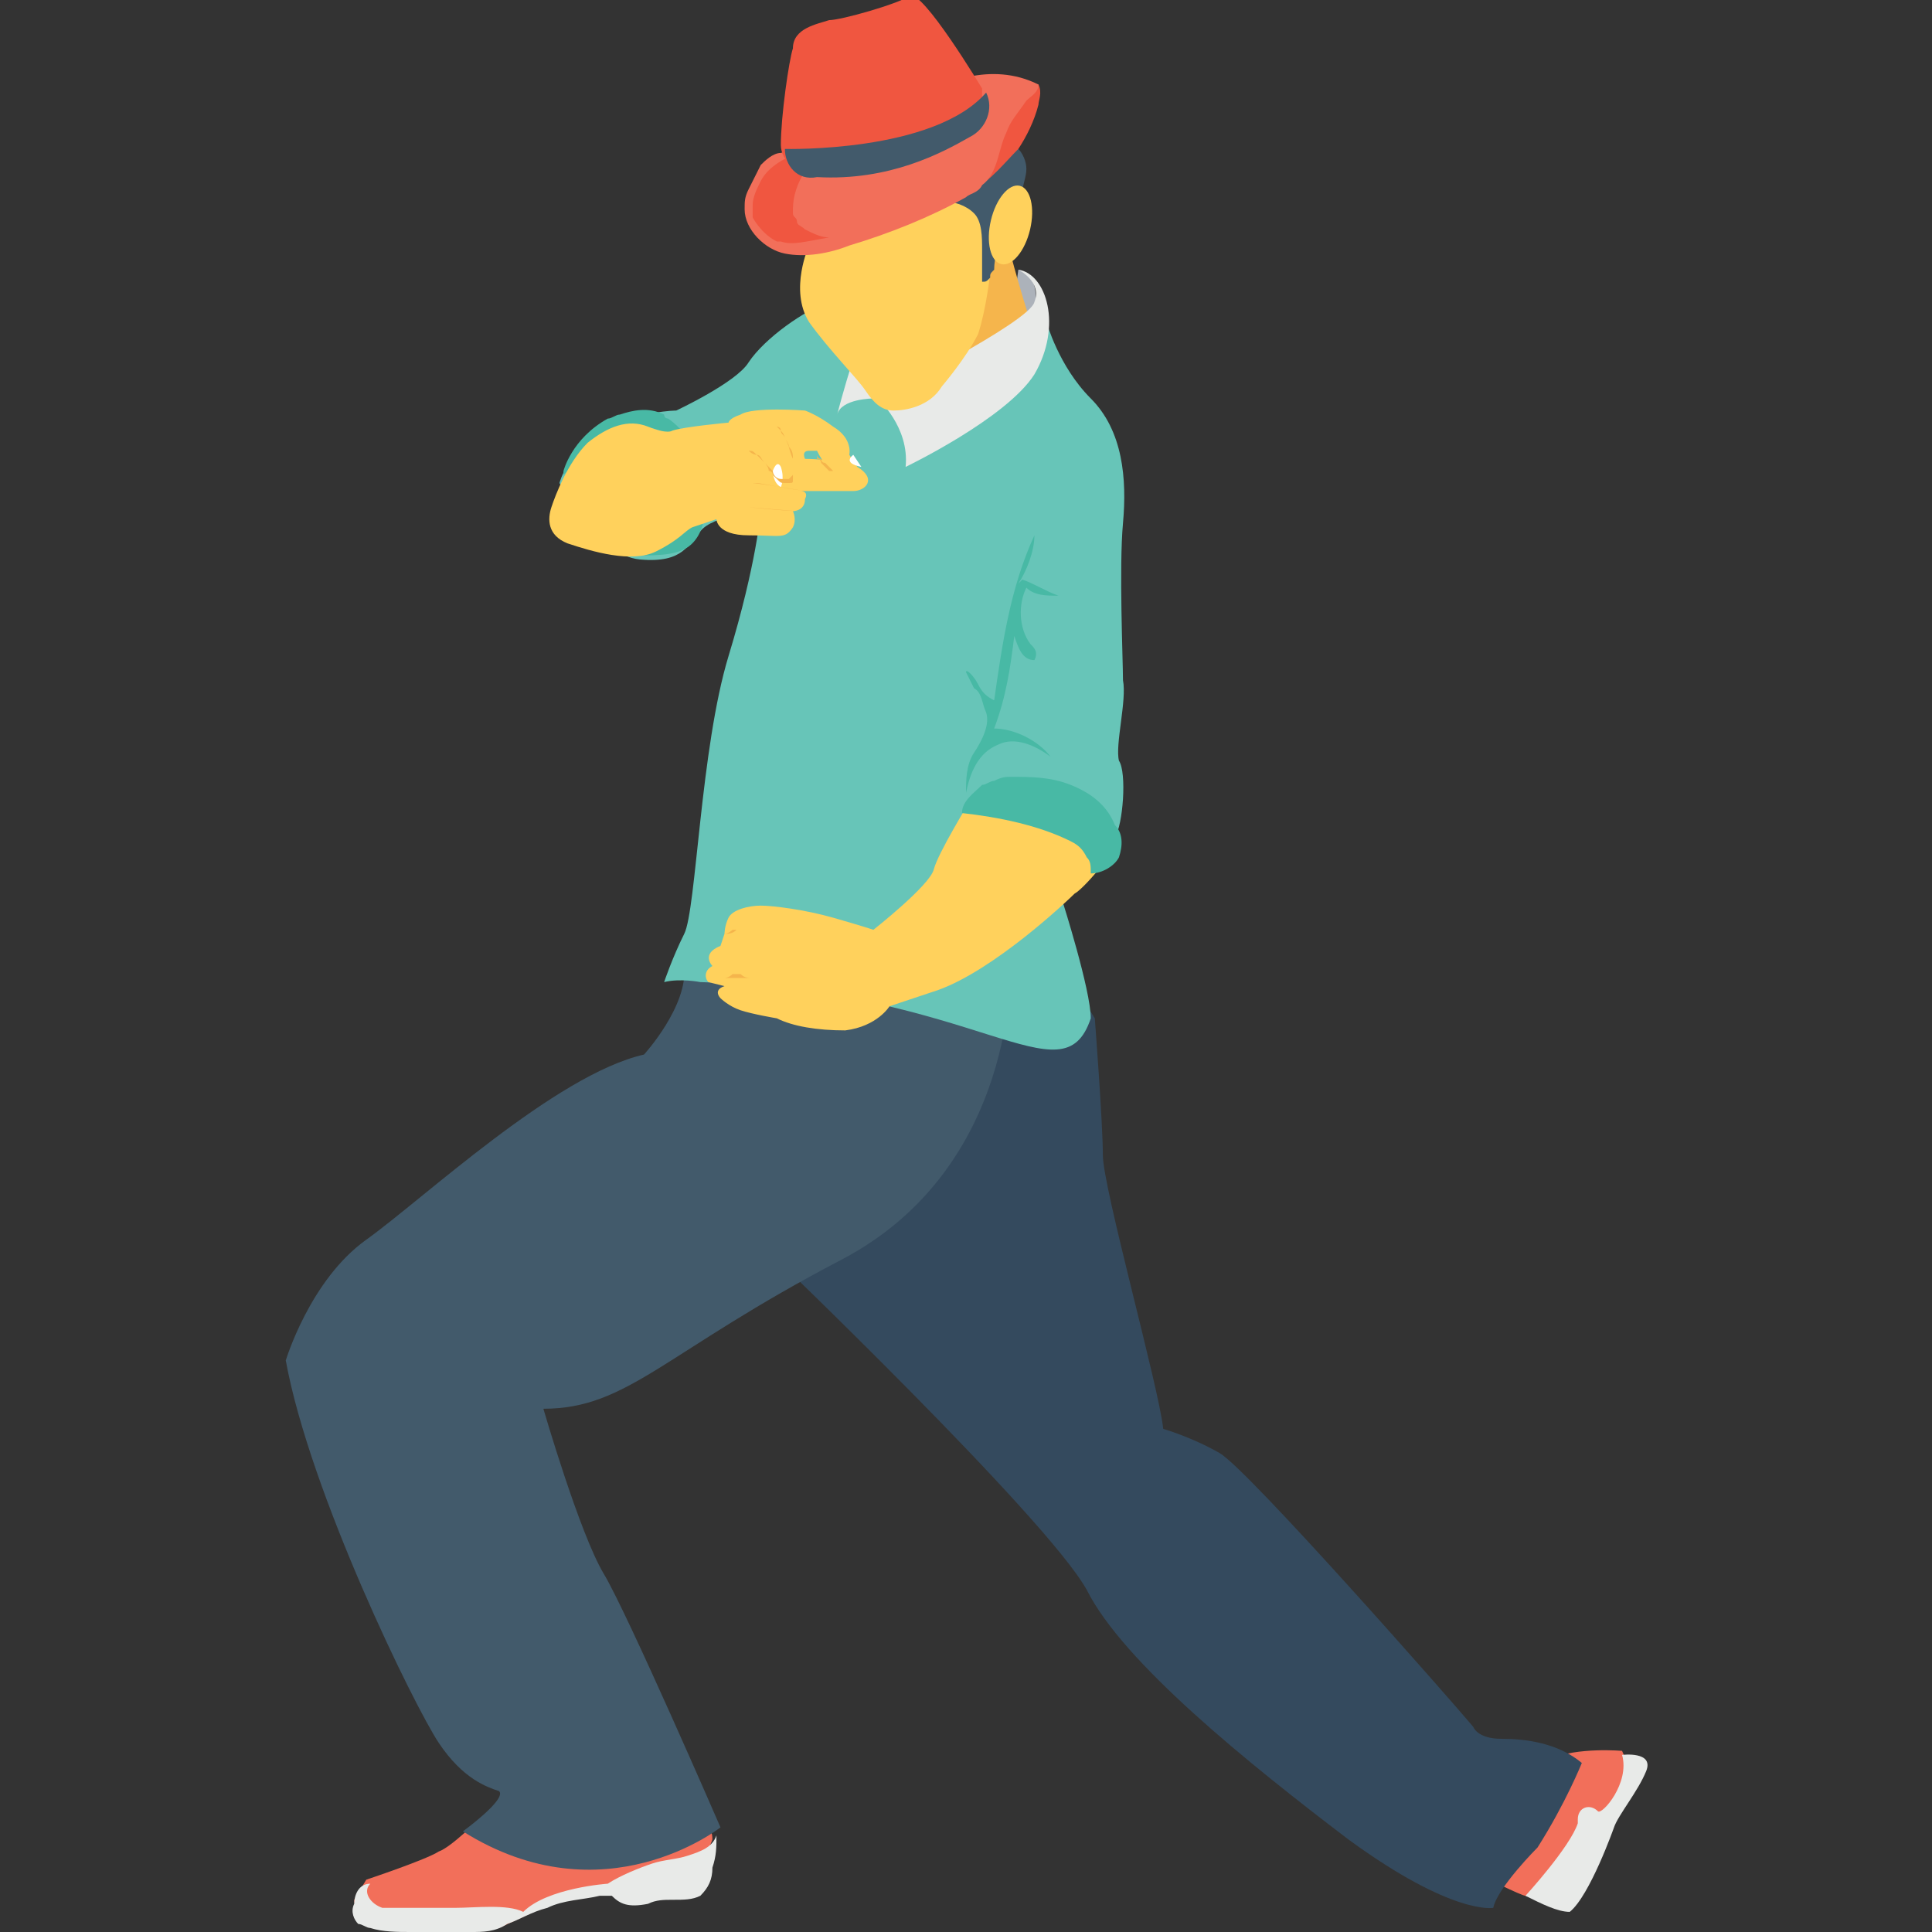 <?xml version="1.0" encoding="utf-8"?>
<!-- Generator: Adobe Illustrator 18.0.0, SVG Export Plug-In . SVG Version: 6.00 Build 0)  -->
<!DOCTYPE svg PUBLIC "-//W3C//DTD SVG 1.1//EN" "http://www.w3.org/Graphics/SVG/1.1/DTD/svg11.dtd">
<svg version="1.1" id="Layer_1" xmlns="http://www.w3.org/2000/svg" xmlns:xlink="http://www.w3.org/1999/xlink" x="0px" y="0px"
	 viewBox="0 0 48 48" enable-background="new 0 0 48 48" xml:space="preserve">
<rect x="0" y="0" width="48" height="48" fill="#333333" stroke="none"/>
<g>
	<g>
		<g>
			<g>
				<path fill="#F26F5A" d="M8.8,47.2l0.3-0.5c0,0,1.5-0.5,1.8-0.7c0.3-0.1,1-0.8,1-0.8l1.7-0.7l3.9,0.7c0,0,0.2,0.2,0.2,0.5
					c-0.1,0.3-0.5,1-0.5,1s-1.8,0.3-2.2,0.3c-0.3,0-0.7,0.1-0.8,0.1s-1.8,0.8-1.8,0.8S8.8,48.2,8.8,47.2z"/>
			</g>
		</g>
	</g>
	<g>
		<g>
			<g>
				<path fill="#F26F5A" d="M36.8,46.6c0,0,1,0.5,1.1,0.5c0.1,0.1,1-0.3,1-0.3l1.6-2.6c0,0-0.1-0.5-0.2-0.7c0,0-1.1-0.1-1.8,0.2
					C37.7,44.1,36.8,46.6,36.8,46.6z"/>
			</g>
		</g>
	</g>
	<g>
		<g>
			<g>
				<path fill="#344A5E" d="M26.4,24l0.8,1.3c0,0,0.2,2.6,0.2,3.4c0,0.8,1.4,5.8,1.5,6.8c0,0,0.7,0.2,1.4,0.6
					c0.7,0.4,5.8,6.2,6.3,6.8c0,0,0.1,0.3,0.7,0.3s1.4,0.1,2,0.6c0,0-0.4,1-1.1,2.1c0,0-1,1-1.1,1.5c0,0-1,0.2-3.6-1.7
					c-2.5-1.9-5.6-4.4-6.5-6.2c-1-1.8-8-8.5-8-8.5S22.7,22.3,26.4,24z"/>
			</g>
		</g>
	</g>
	<g>
		<g>
			<g>
				<path fill="#425A6B" d="M25.1,24c0,0,0.2,5-4.2,7.3S15.6,35,13.5,35c0,0,0.9,3.1,1.5,4.1c0.6,1,2.9,6.3,2.9,6.3
					s-2.9,2.3-6.4,0.1c0,0,1.1-0.8,0.9-1c-0.3-0.1-0.9-0.3-1.5-1.2c-0.6-0.9-3.2-6.2-3.8-9.5c0,0,0.6-2,2-3c1.4-1,4.7-4.1,6.9-4.6
					c0,0,1.1-1.2,1-2.2L25.1,24z"/>
			</g>
		</g>
	</g>
	<g>
		<g>
			<g>
				<path fill="#67C5B8" d="M26,8c0,0,0.3,1.1,1.1,1.9c0.8,0.8,0.9,2,0.8,3.1c-0.1,1.1,0,3.4,0,3.9c0.1,0.5-0.2,1.6-0.1,2
					c0.2,0.3,0.1,1.6-0.1,1.9l-1.3,1.6c0,0,0.7,2.2,0.7,2.9c-0.7,2.1-2.8-0.7-9.7-0.9c0,0-0.5-0.1-0.9,0c0,0,0.2-0.6,0.5-1.2
					c0.3-0.6,0.4-4.6,1.1-6.9c0.7-2.3,0.8-3.6,0.8-3.6s-1.2,0.1-1.5,0.5c-0.3,0.3-0.4,0.8-1.5,0.7c-1.1-0.1-2-1.9-2-1.9
					s0.2-0.8,1.1-1.3c0.9-0.5,1.8-0.5,1.8-0.5s1.5-0.7,1.8-1.2C19,8.4,20,7.7,20.6,7.5l4.5-0.8L26,8z"/>
			</g>
		</g>
	</g>
	<g>
		<g>
			<path fill="#48B9A5" d="M16.7,12.9c-0.1,0.2-0.2,0.4-0.3,0.6c-0.1,0.1-0.3,0.2-0.4,0.3c0.7,0,1-0.1,1.2-0.3
				c0.2-0.2,0.3-0.5,0.3-0.8c0,0,0-0.1,0-0.1c0-0.1,0-0.2,0-0.3c0-0.2,0-0.4,0-0.6c0-0.2-0.1-0.3-0.2-0.5c-0.2-0.3-0.4-0.6-0.7-0.8
				c0,0-0.1,0-0.1-0.1c-0.4-0.2-0.8-0.1-1.1,0c-0.1,0-0.2,0.1-0.3,0.1c-0.9,0.5-1.1,1.3-1.1,1.3s0,0,0,0.1c0.2-0.2,0.5-0.5,0.8-0.7
				c0.3-0.2,0.6-0.4,1-0.5c0.4,0,0.8,0.1,0.9,0.4c0.1,0.1,0.1,0.3,0.1,0.4c0,0.3,0.1,0.7,0,1C16.8,12.7,16.7,12.8,16.7,12.9z"/>
		</g>
	</g>
	<g>
		<g>
			<g>
				<path fill="#ACB2BA" d="M25.3,6.7l-0.2,1.5l0.6-0.5C25.7,7.6,25.9,6.9,25.3,6.7z"/>
			</g>
		</g>
	</g>
	<g>
		<g>
			<g>
				<path fill="#E8EAE8" d="M21.7,9.9c0,0-0.8,0-0.9,0.4c0,0,0.6-2.4,1.3-3.5L21.7,9.9z"/>
			</g>
		</g>
	</g>
	<g>
		<g>
			<g>
				<path fill="#F5B54C" d="M24.8,9.2c0.1,0,0.1-0.1,0.2-0.1c0.3-0.2,0.5-0.5,0.7-0.8c-0.4-1.2-0.7-2.4-0.7-2.4l-2.9,0.1l0.2,4.1
					l1.5-0.1C24.2,9.6,24.5,9.4,24.8,9.2z"/>
			</g>
		</g>
	</g>
	<g>
		<g>
			<g>
				<path fill="#E8EAE8" d="M25.3,6.7c0,0,0.6,0.3,0.4,0.8c-0.1,0.5-3.9,2.4-3.9,2.4s0.8,0.7,0.7,1.7c0,0,2.5-1.2,3.2-2.3
					C26.4,8.1,26,6.8,25.3,6.7z"/>
			</g>
		</g>
	</g>
	<g>
		<g>
			<g>
				<path fill="#FFD15C" d="M20.1,6.1c0,0-0.5,1.1,0,1.9c0.5,0.7,1.2,1.4,1.4,1.7s0.4,0.5,0.7,0.5c0.3,0,0.9-0.1,1.2-0.6
					c0,0,0.6-0.7,0.9-1.3c0.2-0.6,0.3-1.5,0.3-1.5l-0.3-2.2C24.3,4.7,20.4,5.2,20.1,6.1z"/>
			</g>
		</g>
	</g>
	<g>
		<g>
			<g>
				<path fill="#425A6B" d="M20.8,5c0.6,0.2,1.1,0.2,1.7,0.1c0.3,0,0.6-0.1,0.9-0.1c0.3,0,0.6,0.1,0.8,0.3c0.2,0.2,0.2,0.6,0.2,0.9
					c0,0.3,0,0.5,0,0.8c0.1,0,0.1,0,0.2-0.1c0-0.1,0-0.1,0.1-0.2c0-0.3,0.1-0.5,0.1-0.8c0-0.3,0.1-0.7,0.3-0.9c0,0,0.1-0.1,0.1-0.1
					c0.1,0,0.1,0.1,0.1,0.1c0,0.1,0,0.3,0,0.4c0-0.2,0.1-0.4,0.1-0.6c0-0.2,0.1-0.4,0.1-0.6c0-0.2-0.1-0.4-0.2-0.5
					c-0.1-0.1-0.2-0.3-0.3-0.4c-0.2-0.2-0.4-0.2-0.7-0.3c-0.2,0-0.5,0-0.7,0c-0.3,0-0.6,0-0.9,0.1c-0.3,0.1-0.6,0.2-0.8,0.3
					c-0.2,0.1-0.4,0.2-0.6,0.4c-0.2,0.2-0.3,0.4-0.4,0.6C21,4.8,20.9,4.9,20.8,5"/>
			</g>
		</g>
	</g>
	<g>
		<g>
			<g>
				<g>
					<path fill="#F05640" d="M24.2,4.7c0.4-0.2,0.8-0.7,1.1-1c0.2-0.3,0.4-0.7,0.5-1.1c0-0.1,0.1-0.3,0-0.5c0,0,0,0-0.1,0
						c0,0-0.1,0-0.1,0c-0.4,0.1-0.7,0.4-0.9,0.7c-0.2,0.3-0.3,0.7-0.4,1.1c-0.1,0.2-0.1,0.5-0.1,0.7"/>
				</g>
			</g>
		</g>
		<g>
			<g>
				<path fill="#F26F5A" d="M25.8,2.1C25.8,2,25.8,2,25.8,2.1c-0.6-0.3-1.2-0.3-1.7-0.2c-0.7,0.1-1.3,0.5-1.9,0.8
					c-0.9,0.4-1.8,0.8-2.8,1.1c-0.2,0-0.4,0.2-0.5,0.3c-0.1,0.2-0.2,0.4-0.3,0.6c-0.1,0.2-0.1,0.3-0.1,0.5c0,0.5,0.5,1,1,1.1
					c0.5,0.1,1.1,0,1.6-0.2c1-0.3,2-0.7,2.9-1.2c0.1-0.1,0.3-0.1,0.4-0.3c0.4-0.3,0.4-0.9,0.6-1.3c0.1-0.3,0.3-0.5,0.5-0.8
					c0.1-0.1,0.3-0.2,0.3-0.4C25.8,2.1,25.8,2.1,25.8,2.1z"/>
			</g>
		</g>
		<g>
			<g>
				<g>
					<path fill="#F05640" d="M19.3,6C19.4,6,19.4,6,19.3,6C19.4,6,19.4,6,19.3,6c0.1,0,0.1,0,0.1,0c0.3,0.1,0.6,0,1.2-0.1
						c-0.2,0-0.4-0.1-0.6-0.2c-0.1-0.1-0.2-0.1-0.2-0.2c0-0.1-0.1-0.1-0.1-0.2c0,0,0-0.1,0-0.1c0-0.7,0.5-1.2,0.5-1.2l-0.6-0.1h0
						c0,0-0.5,0.2-0.7,0.6c-0.1,0.2-0.2,0.4-0.2,0.6h0c0,0.1,0,0.2,0,0.3c0,0,0,0,0,0c0,0,0,0,0,0c0,0,0,0,0,0
						C18.7,5.4,18.9,5.8,19.3,6z"/>
				</g>
			</g>
		</g>
		<g>
			<g>
				<g>
					<path fill="#F05640" d="M20.2,4.2c-0.4,0.1-0.8-0.2-0.8-0.6c0-0.7,0.2-2.1,0.3-2.4c0-0.5,0.6-0.6,0.9-0.7c0.3,0,1.7-0.4,2-0.6
						c0.3-0.2,1.8,2.3,1.8,2.3v0.5C24.5,2.7,21.7,3.8,20.2,4.2z"/>
				</g>
			</g>
		</g>
		<g>
			<g>
				<g>
					<path fill="#425A6B" d="M19.5,3.7c0,0,3.7,0.1,5-1.4c0,0,0,0,0,0c0.2,0.4,0,0.9-0.4,1.1c-0.7,0.4-2,1.1-3.8,1
						C19.8,4.5,19.5,4.1,19.5,3.7L19.5,3.7z"/>
				</g>
			</g>
		</g>
	</g>
	<g>
		<g>
			<g>
				<ellipse transform="matrix(0.973 0.23 -0.23 0.973 1.971 -5.633)" fill="#FFD15C" cx="25.1" cy="5.6" rx="0.5" ry="1"/>
			</g>
		</g>
	</g>
	<g>
		<g>
			<g>
				<path fill="#FFD15C" d="M16.7,10.7c0,0-0.1,0.1-0.6-0.1c-0.5-0.2-1,0-1.5,0.4c-0.5,0.5-0.8,1.3-0.9,1.6
					c-0.1,0.3-0.1,0.7,0.4,0.9c0.6,0.2,1.6,0.5,2.2,0.2c0.6-0.3,0.7-0.5,0.9-0.6c0.3-0.1,0.6-0.2,0.6-0.2s0,0.4,0.8,0.4
					s0.9,0.1,1.1-0.2c0.1-0.2,0-0.4,0-0.4s0.3,0,0.3-0.3c0.1-0.2-0.1-0.2-0.1-0.2l1.3,0c0.3,0,0.6-0.3,0.1-0.6
					c-0.5-0.2-1.3-0.2-1.3-0.2s-0.1-0.2,0.1-0.2c0.1,0,0.2,0,0.2,0s0.3,0.7,0.8,0.6c0,0,0.2,0,0.2-0.2l-0.2-0.3c0,0,0.1-0.4-0.4-0.7
					c-0.4-0.3-0.7-0.4-0.7-0.4s-1.3-0.1-1.6,0.1c-0.3,0.1-0.3,0.2-0.3,0.2S17,10.6,16.7,10.7z"/>
			</g>
		</g>
	</g>
	<g>
		<g>
			<g>
				<path fill="#F5B54C" d="M20,12.2c0,0-1.2-0.2-1.3-0.2c0,0,0,0,0.1,0c0.1,0,1,0.2,1.3,0.2L20,12.2z"/>
			</g>
		</g>
	</g>
	<g>
		<g>
			<g>
				<path fill="#FFFFFF" d="M19.4,12.1c0,0,0.1-0.2,0-0.5c-0.1-0.2-0.2,0.1-0.2,0.1S19.2,12,19.4,12.1z"/>
			</g>
		</g>
	</g>
	<g>
		<g>
			<g>
				<path fill="#F5B54C" d="M18.4,11C18.4,11,18.4,11,18.4,11c0,0,0.1,0.1,0.1,0.1c0,0,0.1,0.1,0.1,0.1c0,0,0.1,0.1,0.2,0.1
					c0.1,0,0.1,0.1,0.2,0.2c0,0,0.1,0.1,0.1,0.1c0,0,0.1,0.1,0.1,0.1c0,0.1,0.1,0.2,0.2,0.2c0,0,0.1,0,0.1,0c0,0,0,0,0,0
					c0,0,0,0,0,0c0,0,0,0,0.1,0c0,0,0.1-0.1,0.1-0.1c0,0,0-0.1,0-0.1c0,0,0,0,0-0.1c0,0,0,0,0-0.1c0,0,0-0.1,0-0.1
					c0-0.1,0-0.2-0.1-0.3c0-0.1-0.1-0.2-0.1-0.2c0-0.1-0.1-0.1-0.1-0.2c0-0.1-0.1-0.1-0.1-0.1c0,0,0,0,0,0c0,0,0,0,0,0c0,0,0,0,0,0
					s0,0,0,0c0,0,0,0,0,0c0,0,0,0,0,0c0,0,0.1,0.1,0.1,0.1c0,0,0.1,0.1,0.1,0.2c0.1,0.1,0.1,0.3,0.2,0.5c0,0,0,0.1,0,0.1
					c0,0,0,0,0,0.1c0,0,0,0.1,0,0.1c0,0.1,0,0.1,0,0.2c0,0.1,0,0.1-0.1,0.1c0,0,0,0-0.1,0c0,0,0,0,0,0c0,0,0,0,0,0
					c-0.1,0-0.1,0-0.2-0.1c0,0-0.1-0.1-0.1-0.1c0,0,0-0.1-0.1-0.1c0-0.1-0.1-0.2-0.1-0.2c-0.1-0.1-0.1-0.1-0.2-0.2
					c-0.1-0.1-0.1-0.1-0.2-0.1c0,0-0.1-0.1-0.1-0.1C18.5,11.1,18.5,11.1,18.4,11C18.4,11,18.4,11,18.4,11z"/>
			</g>
		</g>
	</g>
	<g>
		<g>
			<g>
				<g>
					<path fill="#F5B54C" d="M21.4,11.6C21.4,11.6,21.4,11.6,21.4,11.6L21.4,11.6C21.4,11.7,21.4,11.7,21.4,11.6c0,0.1,0,0.1,0,0.1
						l0,0c0,0,0,0,0,0c0,0,0,0,0,0c0,0,0,0,0,0c0,0,0,0,0,0c0,0,0,0,0,0l0,0c0,0,0,0-0.1,0c0,0,0,0-0.1,0c0,0,0,0-0.1,0
						c0,0,0,0-0.1,0c0,0,0,0-0.1,0c0,0,0,0-0.1,0c0,0,0,0-0.1,0c0,0,0,0-0.1,0c0,0-0.1-0.1-0.1-0.1c0,0-0.1-0.1-0.1-0.1
						c0,0,0-0.1-0.1-0.1c0,0,0-0.1,0-0.1c0,0,0,0.1,0.1,0.1c0,0,0,0.1,0.1,0.1c0,0,0.1,0.1,0.1,0.1c0,0,0.1,0.1,0.1,0.1c0,0,0,0,0,0
						c0,0,0,0,0.1,0c0,0,0,0,0.1,0c0,0,0,0,0.1,0c0,0,0,0,0.1,0c0,0,0,0,0.1,0c0,0,0,0,0.1,0c0,0,0,0,0.1,0l0,0c0,0,0,0,0,0
						c0,0,0,0,0,0c0,0,0,0,0,0c0,0,0,0,0,0c0,0,0,0,0,0L21.4,11.6C21.4,11.7,21.4,11.7,21.4,11.6C21.4,11.7,21.4,11.7,21.4,11.6
						L21.4,11.6C21.4,11.6,21.4,11.6,21.4,11.6L21.4,11.6z"/>
				</g>
			</g>
		</g>
		<g>
			<g>
				<path fill="none" stroke="#F5B54C" stroke-width="1.5" stroke-miterlimit="10" d="M21.3,11.1"/>
			</g>
		</g>
	</g>
	<g>
		<g>
			<g>
				<path fill="#FFFFFF" d="M21.2,11.3c0,0-0.3,0.2,0.2,0.3L21.2,11.3z"/>
			</g>
		</g>
	</g>
	<g>
		<g>
			<g>
				<path fill="#F5B54C" d="M19.9,12.7c0,0-0.1,0-0.1,0l-1.2-0.1c0,0-0.1,0,0,0C18.6,12.6,19.5,12.7,19.9,12.7z"/>
			</g>
		</g>
	</g>
	<g>
		<g>
			<g>
				<path fill="#FFD15C" d="M18,23.2c0,0,0-0.2,0.1-0.4c0.1-0.2,0.5-0.3,0.8-0.3c0.3,0,1.1,0.1,1.8,0.3c0.7,0.2,1,0.3,1,0.3
					s1.4-1.1,1.5-1.5c0.1-0.4,0.9-1.7,0.9-1.7s1.5-0.7,2.3-0.3c0.9,0.4,1.3,1,1.3,1.3s-0.8,1.2-1,1.3c-0.2,0.2-2,1.9-3.4,2.4
					l-1.2,0.4c0,0-0.3,0.5-1.1,0.6c-0.7,0-1.3-0.1-1.7-0.3c0,0-0.6-0.1-0.9-0.2c-0.3-0.1-0.5-0.3-0.5-0.3s-0.2-0.2,0.1-0.3
					c0,0-0.4-0.1-0.4-0.1c-0.1-0.1-0.1-0.3,0.1-0.4c0,0-0.3-0.3,0.2-0.5L18,23.2z"/>
			</g>
		</g>
	</g>
	<g>
		<g>
			<g>
				<path fill="#F5B54C" d="M18,23.2C18,23.2,18,23.2,18,23.2c0.1,0,0.2-0.1,0.2-0.1c0,0,0.1,0,0.1,0c0,0,0.1,0,0.1,0
					c0,0,0.1,0,0.2,0c0.1,0,0.1,0,0.2,0c0.1,0,0.2,0,0.3,0c0.1,0,0.2,0,0.3,0c0,0,0.1,0,0.1,0c0,0,0.1,0,0.1,0c0,0,0,0,0.1,0
					c0,0,0,0,0,0s0,0,0,0c0,0,0,0-0.1,0c0,0-0.1,0-0.2,0c-0.1,0-0.2,0-0.3,0c0,0-0.1,0-0.1,0c-0.1,0-0.1,0-0.2,0c-0.1,0-0.1,0-0.2,0
					c0,0-0.1,0-0.1,0c0,0-0.1,0-0.1,0c0,0-0.1,0-0.1,0C18.2,23.2,18.1,23.2,18,23.2C18,23.2,18,23.2,18,23.2z"/>
			</g>
		</g>
	</g>
	<g>
		<g>
			<g>
				<path fill="#F5B54C" d="M17.6,23.8c0.1,0,0.1,0,0.2,0c0.1,0,0.1,0,0.2,0c0.1,0,0.1,0,0.2,0c0.1,0,0.1,0,0.2,0h0h0
					c0.1,0,0.1,0,0.2,0c0.1,0,0.1,0,0.2,0c0.1,0,0.1,0,0.2,0c0.1,0,0.1,0,0.2,0c-0.1,0-0.1,0-0.2,0c-0.1,0-0.1,0-0.2,0
					c-0.1,0-0.1,0-0.2,0c-0.1,0-0.1,0-0.2,0h0c-0.1,0-0.1,0-0.2,0c-0.1,0-0.1,0-0.2,0c-0.1,0-0.1,0-0.2,0
					C17.8,23.8,17.7,23.8,17.6,23.8z"/>
			</g>
		</g>
	</g>
	<g>
		<g>
			<g>
				<path fill="#F5B54C" d="M18,24.3c0.1,0,0.1,0,0.2,0l0.2,0c0.1,0,0.2,0,0.3,0l0,0c0.1,0,0.2,0,0.3,0c0.1,0,0.2,0,0.3,0
					c-0.1,0-0.2,0-0.3,0c-0.1,0-0.2,0-0.3,0l0,0l0,0c-0.1,0-0.2,0-0.3-0.1l-0.2,0C18.1,24.3,18,24.3,18,24.3z"/>
			</g>
		</g>
	</g>
	<g>
		<g>
			<g>
				<path fill="#48B9A5" d="M25.4,14.4c0.3,0.1,0.6,0.3,0.9,0.4c-0.3,0-0.6,0-0.8-0.2c-0.2,0.4-0.2,1,0.1,1.4
					c0.1,0.1,0.2,0.2,0.1,0.4c-0.3,0-0.4-0.3-0.5-0.6c-0.1,0.8-0.2,1.5-0.5,2.3c0.5,0,1.1,0.3,1.4,0.7c-0.4-0.3-0.9-0.5-1.3-0.3
					c-0.5,0.2-0.7,0.7-0.8,1.2c0-0.3,0-0.7,0.2-1c0.2-0.3,0.4-0.7,0.3-1c-0.1-0.2-0.1-0.5-0.3-0.6c-0.1-0.2-0.2-0.4-0.2-0.4
					c0-0.1,0.2,0.1,0.3,0.3c0.1,0.2,0.2,0.3,0.4,0.4c0.2-1.4,0.4-2.8,1-4.1c0,0.4-0.2,0.9-0.4,1.2"/>
			</g>
		</g>
	</g>
	<g>
		<g>
			<path fill="#48B9A5" d="M23.9,20.2c0.9,0.1,1.9,0.3,2.7,0.7c0.2,0.1,0.3,0.2,0.4,0.4c0.1,0.1,0.1,0.2,0.1,0.4
				c0.3,0,0.6-0.2,0.7-0.4c0.1-0.3,0.1-0.6-0.1-0.8c-0.2-0.5-0.6-0.8-1.1-1c-0.5-0.2-1-0.2-1.5-0.2c-0.1,0-0.2,0-0.4,0.1
				c-0.1,0-0.2,0.1-0.3,0.1C24.2,19.7,23.9,19.9,23.9,20.2"/>
		</g>
	</g>
	<g>
		<g>
			<g>
				<path fill="#E8EAE8" d="M40.9,44c-0.2,0.5-0.7,1.1-0.8,1.4c0,0-0.6,1.7-1.1,2.1c-0.3,0-0.7-0.2-1.1-0.4c0,0,1.1-1.2,1.3-1.8
					c0,0,0-0.1,0-0.1c0-0.3,0.3-0.4,0.5-0.2c0,0,0,0,0,0c0.1,0.1,0.8-0.7,0.6-1.4C40.3,43.6,41.1,43.5,40.9,44z"/>
			</g>
		</g>
	</g>
	<g>
		<g>
			<g>
				<path fill="#E8EAE8" d="M15.2,47.1c-0.1,0-0.2,0-0.3,0c-0.4,0.1-0.9,0.1-1.3,0.3c-0.4,0.1-0.7,0.3-1,0.4C12.3,48,12,48,11.7,48
					c-0.5,0-1,0-1.5,0c-0.3,0-0.7,0-1-0.1c-0.1,0-0.2-0.1-0.3-0.1c-0.1-0.1-0.2-0.3-0.1-0.5c0-0.2,0.1-0.5,0.4-0.5l0,0c0,0,0,0,0,0
					C9,47,9.2,47.3,9.5,47.4c0.1,0,0.3,0,0.4,0c0.5,0,0.9,0,1.4,0c0.5,0,1.3-0.1,1.7,0.1c0.6-0.6,2.1-0.7,2.1-0.7
					c0.3-0.2,0.8-0.4,1.1-0.5c0.3-0.1,0.6-0.1,0.9-0.2c0.3-0.1,0.6-0.2,0.7-0.5c0,0.3,0,0.5-0.1,0.8c0,0.3-0.1,0.5-0.3,0.7
					c-0.2,0.1-0.4,0.1-0.7,0.1c-0.2,0-0.4,0-0.6,0.1C15.6,47.4,15.4,47.3,15.2,47.1z"/>
			</g>
		</g>
	</g>
	<g>
		<g>
			<path fill="#E8EAE8" d="M9.2,47.8"/>
		</g>
	</g>
</g>
</svg>

